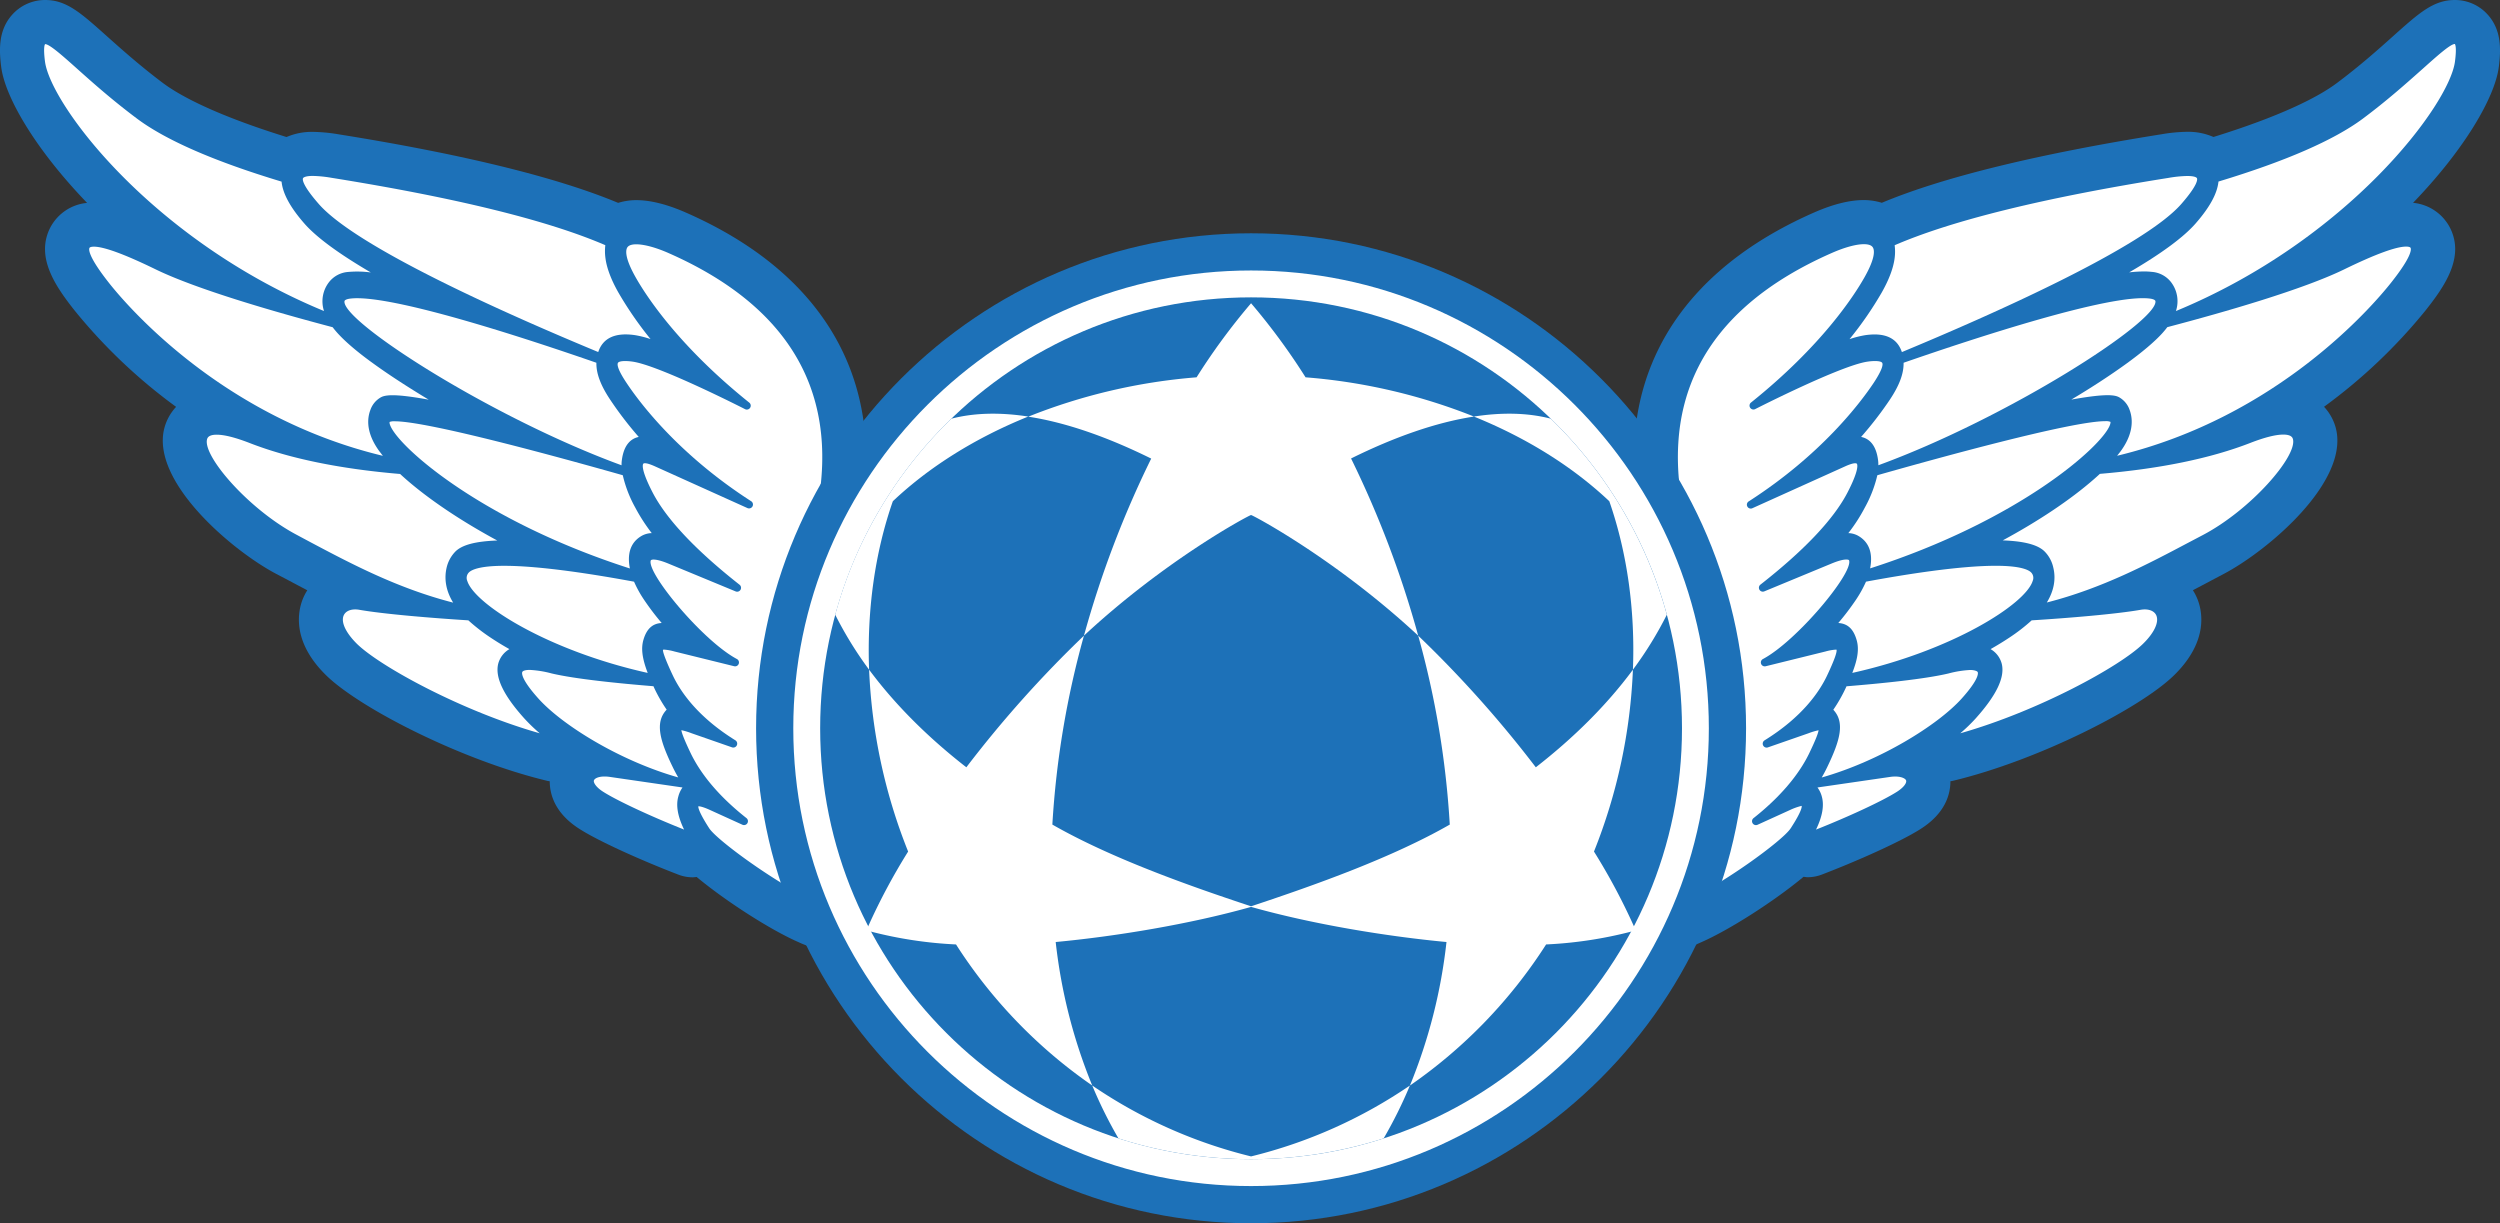 <svg xmlns="http://www.w3.org/2000/svg" width="1080" height="528.45" viewBox="0 0 1080 528.45"><rect x="0" y="0" width="1080" height="528.45" fill="#333333" stroke="none"/><g id="Слой_2" data-name="Слой 2"><g id="Sport36_89320364"><g id="Sport36_89320364-2" data-name="Sport36_89320364"><path d="M1074.8 6.44A19 19 0 0 0 1060.5.0c-9.19.0-15.35 5.5-26.52 15.48-6.48 5.8-14.54 13-24.56 20.48-7.12 5.32-22.13 13.57-53.2 23.22a27.28 27.28.0 0 0-11.35-2.24A70.33 70.33.0 0 0 933.77 58c-53.87 8.61-94.45 18.57-120.83 29.61a26.48 26.48.0 0 0-7.84-1.18c-6.08.0-13.27 1.8-21.39 5.36-64.22 28.2-90 79.35-72.55 144 5 18.37 7.5 34 8 49.28a197.68 197.68.0 0 1-15.32 83.28c-4.08 9.79-7.89 22.34-1 32.61a21.36 21.36.0 0 0 18.14 9.42 34.53 34.53.0 0 0 13.81-3.27c12.25-5.33 31.85-17.91 44.34-28.33.57.05 1.13.18 1.71.18a17.2 17.2.0 0 0 6.21-1.15c14.11-5.4 33.48-13.87 42.63-19.68 10.71-6.79 12.91-15 12.9-20.63.33-.06.67-.1 1-.17 37.13-8.9 81.1-31.41 95.6-45.6 15.19-14.87 12.12-28 10.09-33a23.7 23.7.0 0 0-1.94-3.75c2.63-1.38 5.23-2.76 7.77-4.11l5.51-2.91c19.14-10.06 54.21-39.76 48.52-62.8a21.44 21.44.0 0 0-5.15-9.43 233.08 233.08.0 0 0 43.9-41.67c8.35-10.54 16.74-22.83 10.7-35.31a20.07 20.07.0 0 0-16.14-11.13C1065 64.24 1077.84 41.8 1079.47 29 1080.48 21.17 1080.6 13 1074.8 6.44z" fill="#1d71b8"/><path d="M360.84 285.07c.5-15.23 3-30.88 8-49.26 17.44-64.65-8.32-115.81-72.58-144-8.1-3.55-15.29-5.35-21.38-5.35a26.58 26.58.0 0 0-7.84 1.18c-26.36-11-66.93-21-120.79-29.62a71.71 71.71.0 0 0-11.12-1.05 27.49 27.49.0 0 0-11.35 2.23C92.72 49.54 77.7 41.28 70.57 36 60.55 28.48 52.49 21.27 46 15.48 34.84 5.5 28.69.0 19.5.0A19.06 19.06.0 0 0 5.19 6.44C-.61 13-.47 21.17.53 29c1.65 12.82 14.53 35.25 37.1 58.65A20.05 20.05.0 0 0 21.49 98.77c-6 12.47 2.36 24.77 10.69 35.3a233.31 233.31.0 0 0 43.9 41.69 21.49 21.49.0 0 0-5.14 9.42c-5.69 23 29.36 52.74 48.5 62.8L125 250.9c2.53 1.35 5.12 2.72 7.75 4.1a23.56 23.56.0 0 0-1.93 3.74c-2 5-5.11 18.12 10.08 33 14.5 14.18 58.46 36.7 95.59 45.6.33.07.67.12 1 .17.0 5.64 2.2 13.83 12.87 20.61 9.15 5.82 28.52 14.29 42.64 19.7A17.24 17.24.0 0 0 299.2 379h.23a15.15 15.15.0 0 0 1.51-.16c12.48 10.4 32.07 23 44.31 28.3a34.47 34.47.0 0 0 13.82 3.28A21.36 21.36.0 0 0 377.22 401c6.84-10.29 3-22.84-1.05-32.6A198.11 198.11.0 0 1 360.84 285.07z" fill="#1d71b8"/><path d="M823.45 337.19c-.31-1.05-2.89-2.16-6.94-1.56l-31.36 4.56A11.67 11.67.0 0 1 787 344c1.12 3.92.3 8.65-2.48 14.39 14.37-5.71 28.87-12.46 34.94-16.33C822.6 340.05 823.73 338.16 823.45 337.19z" fill="#fff"/><path d="M1060.49 19c-1.91.0-7.69 5.19-13.81 10.66-6.76 6-15.17 13.56-25.85 21.54-12.49 9.32-33.5 18.48-62.45 27.23-.52 5.18-3.78 11.14-9.93 18.17-5.16 5.88-14.77 13-28.64 21.06a60.09 60.09.0 0 1 6.4-.39 28.58 28.58.0 0 1 3.35.18 11.58 11.58.0 0 1 8.34 4.45A13.51 13.51.0 0 1 940 134.37c74.39-30.74 118.17-89.15 120.55-107.81C1061.39 20.1 1060.58 19.12 1060.49 19z" fill="#fff"/><path d="M951.68 231.11c20.56-10.81 40.73-33.89 38.88-41.37-.13-.49-.49-2-4.16-2-3.32.0-8.14 1.22-14.34 3.63-17.16 6.67-39 11.16-64.92 13.34-.83.78-1.73 1.58-2.65 2.38-10.11 8.83-23.91 18.05-39.32 26.36 9.35.32 15.32 1.92 18.19 4.88A14.1 14.1.0 0 1 887 245.1c1.25 5 .29 10.2-2.78 15.18 24-6.12 44-16.77 61.85-26.22z" fill="#fff"/><path d="M931.56 265.94c-.85-2.08-3.49-3.08-6.78-2.51-10.7 1.87-31.22 3.57-47.1 4.56a77.17 77.17.0 0 1-9.46 7.34c-2.55 1.71-5.33 3.41-8.29 5.09a10.25 10.25.0 0 1 4.85 6.43c1.37 5.82-2.32 13.5-11.28 23.5a71.31 71.31.0 0 1-6.67 6.44c33.75-9.59 69-28.9 78.95-38.66C930.59 273.43 932.74 268.87 931.56 265.94z" fill="#fff"/><path d="M847.46 301.76c7.63-8.5 7.09-11 6.91-11.42s-1.47-.91-3.25-.91a45.69 45.69.0 0 0-9.43 1.52c-10.26 2.44-29.36 4.34-44 5.53l-.46 1a65.54 65.54.0 0 1-5.24 9.13c5.12 5.48 2.91 13.27-2.58 24.68-.72 1.51-1.53 3.05-2.43 4.59C812.15 328.73 837.08 313.3 847.46 301.76z" fill="#fff"/><path d="M822.35 156.71c.1 4.68-1.84 9.85-6.05 16.12A157.25 157.25.0 0 1 804 188.75c3.21.64 6.5 3.12 7.35 10.24a16.36 16.36.0 0 1 .1 2c55.82-20.41 120.7-62 119.7-70.86-.09-.82-2-1.11-2.64-1.17C911.4 127 854.52 145.55 822.35 156.71z" fill="#fff"/><path d="M718.64 390.42c.28.4.8.93 2.29.93a16.78 16.78.0 0 0 6.2-1.69c16.17-7 43-26.47 46.44-31.83 5-7.65 4.83-9.42 4.75-9.7a26.6 26.6.0 0 0-5.08 1.81l-14 6.37a1.69 1.69.0 0 1-1.74-2.86c14.16-11.17 20.93-21.45 24.12-28.1 2.5-5.2 3.85-8.51 4-9.88a28.65 28.65.0 0 0-4.41 1.32l-17.47 6.08a1.68 1.68.0 0 1-2.08-.87 1.7 1.7.0 0 1 .63-2.17c16.18-10 23.67-20.86 27.1-28.18 2.93-6.24 4.28-9.93 4-11-.05.0-.2.0-.45.0a22 22 0 0 0-4.33.79l-25.8 6.37a1.68 1.68.0 0 1-1.2-3.12c14.52-7.75 38.68-36.69 37.23-42.48.0-.17-.12-.49-1.23-.49s-2.92.3-6.43 1.75l-29 12a1.69 1.69.0 0 1-2.1-.71 1.71 1.71.0 0 1 .41-2.19C779.41 237.75 792 224.43 798 213c5.21-10 4.41-12.26 4.2-12.61s-1.32-.62-5.06 1.06l-40 18.05a1.68 1.68.0 0 1-1.61-2.95c31.22-20.08 48.06-42.41 53.86-51.08 4-6.07 4.08-8.05 3.74-8.69-.42-.79-2.84-1.05-6.3-.56-11.55 1.63-48.23 20.33-48.6 20.52a1.69 1.69.0 0 1-1.82-2.82c30.47-24.42 44.47-46 49.08-54.17 4.74-8.4 4.29-11.63 3.62-12.8-.58-1-1.9-1.46-3.94-1.46-3.29.0-8.29 1.36-13.73 3.75-56.12 24.65-76.92 65.56-61.82 121.61 5.37 19.82 8.11 36.85 8.65 53.6a216.4 216.4.0 0 1-16.78 91.26C717.21 385.81 717.87 389.27 718.64 390.42z" fill="#fff"/><path d="M799 146.51a43 43 0 0 1 6.87-1.73 29.58 29.58.0 0 1 3.93-.3c6.18.0 10.14 2.57 11.81 7.62C860.35 136 925.74 107 942.3 88.15c7.23-8.28 7-10.61 6.8-11.12s-1.46-1-4.23-1a53.38 53.38.0 0 0-8.1.82C883.08 85.4 843.3 95.2 818.49 105.94a21.68 21.68.0 0 1 0 5.51c-.54 4.32-2.42 9.33-5.59 14.93A153.07 153.07.0 0 1 799 146.51z" fill="#fff"/><path d="M911.45 183.7c.37-1 .3-1.4.26-1.46a5.19 5.19.0 0 0-2.27-.29c-14.69.0-72.93 16.1-98.43 23.35a54 54 0 0 1-5.42 14 73.1 73.1.0 0 1-7.1 11 9.4 9.4.0 0 1 3.94 1c3.52 1.88 7.12 5.85 5.46 14.24C871.76 225.05 907.81 193.14 911.45 183.7z" fill="#fff"/><path d="M877.44 247.29c-1.05-1.07-4.43-2.87-15.27-2.87-15.74.0-39 3.69-56.06 6.86a51.26 51.26.0 0 1-4.27 7.72 112.3 112.3.0 0 1-7.7 10.14c4 .23 6.5 2.53 7.88 7.2 1.14 3.77.64 8-1.83 14.36 43.18-9.61 74.86-29.72 77.93-39.74A3.34 3.34.0 0 0 877.44 247.29z" fill="#fff"/><path d="M1041.37 107.07c-.17-.34-.89-.54-1.93-.54-4.35.0-13.33 3.3-26.67 9.8-17.78 8.68-51.29 18.37-76.49 25-.67.9-1.43 1.8-2.24 2.7-3.4 3.72-8.68 8.18-15.7 13.26-6.55 4.73-14.57 10-23.54 15.34 11.23-2 17.57-2.46 20.27-1.2l.19.08a10 10 0 0 1 4.74 5.59c2 5.44.69 11.61-3.89 17.85-.48.64-1 1.29-1.52 1.94 69.49-16.68 110.6-65 118.28-74.67C1042 110.73 1041.68 107.73 1041.37 107.07z" fill="#fff"/><path d="M143.25 76.82a53.61 53.61.0 0 0-8.11-.82c-2.78.0-4 .53-4.24 1s-.43 2.85 6.82 11.13c16.56 18.92 81.93 47.87 120.72 63.95 2-6 7.21-8.52 15.74-7.32a41.66 41.66.0 0 1 6.86 1.73 154.89 154.89.0 0 1-13.9-20.13c-3.18-5.62-5.05-10.63-5.59-14.88a22.11 22.11.0 0 1-.05-5.56C236.71 95.21 196.93 85.42 143.25 76.82z" fill="#fff"/><path d="M128.3 231.11l5.6 3c17.83 9.45 37.9 20.09 61.86 26.22-3.06-5-4-10.17-2.8-15.2a14.73 14.73.0 0 1 3.66-6.75c2.88-3 8.85-4.55 18.2-4.88-15.4-8.31-29.19-17.53-39.32-26.36-.91-.8-1.81-1.6-2.64-2.38-25.92-2.18-47.76-6.67-64.92-13.34-6.2-2.41-11-3.63-14.34-3.63-3.67.0-4 1.5-4.16 2C87.59 197.22 107.76 220.3 128.3 231.11z" fill="#fff"/><path d="M165.41 196.92c-.54-.67-1-1.32-1.5-1.94-4.6-6.26-5.95-12.43-3.92-17.84a10 10 0 0 1 4.74-5.6l.22-.1c2.76-1.24 9.06-.81 20.25 1.22-9-5.43-17.06-10.66-23.53-15.34-7-5-12.28-9.51-15.71-13.26q-1.23-1.35-2.25-2.7c-25.16-6.65-58.64-16.33-76.48-25-13.34-6.5-22.31-9.8-26.67-9.8-1 0-1.75.2-1.91.54-.32.65-.63 3.66 8.48 15.18C54.81 132 95.87 180.23 165.41 196.92z" fill="#fff"/><path d="M233.16 316.78a73.87 73.87.0 0 1-6.67-6.43c-9-10-12.65-17.68-11.29-23.5a10.34 10.34.0 0 1 4.86-6.43c-3-1.68-5.74-3.38-8.3-5.09a79.61 79.61.0 0 1-9.43-7.34c-15.89-1-36.41-2.69-47.12-4.56a9.87 9.87.0 0 0-1.77-.16c-2.48.0-4.3 1-5 2.67-1.2 2.93 1 7.48 5.76 12.2C164.17 287.88 199.42 307.19 233.16 316.78z" fill="#fff"/><path d="M352.87 389.66a16.68 16.68.0 0 0 6.2 1.69c1.5.0 2-.53 2.28-.93.78-1.15 1.44-4.61-2.78-14.71a217.06 217.06.0 0 1-16.78-91.26c.54-16.76 3.29-33.79 8.66-53.6 15.11-56-5.69-96.95-61.83-121.61-8.82-3.87-16.18-4.82-17.66-2.29-.68 1.17-1.13 4.4 3.62 12.81 4.6 8.14 18.6 29.71 49.09 54.16a1.69 1.69.0 0 1-1.84 2.82c-.37-.19-37-18.89-48.59-20.52-3.47-.49-5.88-.23-6.3.56-.34.64-.31 2.62 3.76 8.69 5.76 8.65 22.52 30.94 53.84 51.08a1.69 1.69.0 0 1-1.62 2.95l-40-18.05c-3.75-1.68-4.83-1.44-5.06-1.06s-1 2.61 4.2 12.61c6 11.43 18.56 24.76 37.4 39.58a1.69 1.69.0 0 1-1.69 2.9l-29-12c-3.52-1.45-5.43-1.75-6.43-1.75s-1.21.32-1.25.5C279.65 248 303.82 277 318.35 284.7a1.69 1.69.0 0 1 .77 2.1 1.67 1.67.0 0 1-2 1l-25.8-6.37a22.07 22.07.0 0 0-4.34-.79 1.49 1.49.0 0 0-.56.07c-.21.76 1.14 4.48 4.16 10.92 3.43 7.31 10.91 18.14 27.1 28.18a1.71 1.71.0 0 1 .63 2.17 1.68 1.68.0 0 1-2.08.87l-17.45-6.08a29.19 29.19.0 0 0-4.43-1.34c.16 1.36 1.51 4.68 4 9.9 4.7 9.72 12.82 19.17 24.13 28.1a1.69 1.69.0 0 1-1.75 2.86l-14-6.37c-2.93-1.33-4.34-1.61-5-1.61-.15.08-.3 1.85 4.65 9.51C309.9 363.19 336.71 382.63 352.87 389.66z" fill="#fff"/><path d="M277.55 231.3a9.53 9.53.0 0 1 4-1 77 77 0 0 1-7.1-11 53.35 53.35.0 0 1-5.41-14C243.49 198.05 185.24 182 170.59 182a5.81 5.81.0 0 0-2.22.25c-.11.11-.18.54.19 1.48 3.58 9.42 39.56 41.33 103.55 61.85C270.45 237.15 274 233.18 277.55 231.3z" fill="#fff"/><path d="M260.58 342.05c6.05 3.86 20.56 10.61 34.95 16.33-2.79-5.75-3.6-10.48-2.47-14.38a11.93 11.93.0 0 1 1.78-3.81l-31.35-4.56a15.76 15.76.0 0 0-2.3-.18c-2.83.0-4.39.9-4.63 1.74S257.41 340.05 260.58 342.05z" fill="#fff"/><path d="M257.64 156.71c-30.59-10.61-83.43-27.88-103.38-27.88a24 24 0 0 0-2.81.15c-.59.06-2.54.35-2.64 1.17-1 8.85 63.87 50.44 119.7 70.85a14.55 14.55.0 0 1 .1-2c.87-7.12 4.16-9.59 7.33-10.24a156.14 156.14.0 0 1-12.23-15.93C259.5 166.55 257.55 161.38 257.64 156.71z" fill="#fff"/><path d="M279.81 290.7c-2.42-6.32-2.94-10.61-1.83-14.36 1.38-4.67 3.89-7 7.87-7.2A112.53 112.53.0 0 1 278.16 259a49 49 0 0 1-4.25-7.71c-17.08-3.17-40.36-6.86-56.07-6.86-10.85.0-14.24 1.8-15.29 2.88a3.35 3.35.0 0 0-.68 3.66C205 261 236.63 281.1 279.81 290.7z" fill="#fff"/><path d="M121.64 78.46c-29-8.74-50-17.9-62.47-27.23-10.69-8-19.1-15.5-25.86-21.54-6.12-5.47-11.9-10.63-13.81-10.63-.09.06-.9 1-.07 7.5 2.4 18.66 46.2 77.09 120.54 107.81a13.51 13.51.0 0 1 2.13-12.44 11.57 11.57.0 0 1 8.33-4.45 44.51 44.51.0 0 1 9.76.22c-13.88-8.12-23.49-15.2-28.64-21.07C125.4 89.62 122.16 83.66 121.64 78.46z" fill="#fff"/><path d="M293 335.85q-1.35-2.33-2.44-4.6C285 319.8 282.84 312 288 306.57a64.14 64.14.0 0 1-5.26-9.12l-.45-1c-14.62-1.19-33.74-3.09-44-5.53a45.48 45.48.0 0 0-9.42-1.52c-1.78.0-3 .34-3.24.91-.19.41-.71 2.92 6.92 11.42C242.91 313.3 267.84 328.72 293 335.85z" fill="#fff"/><path d="M540.46 100.78c-117.91.0-213.83 95.93-213.83 213.84s95.92 213.83 213.83 213.83S754.3 432.53 754.3 314.62 658.37 100.78 540.46 100.78z" fill="#1d71b8"/><path d="M540.46 125.37c-104.35.0-189.23 84.9-189.23 189.25s84.88 189.24 189.23 189.24S729.7 419 729.7 314.62 644.81 125.37 540.46 125.37z" fill="#1d71b8"/><path d="M705.42 289.31a160.14 160.14.0 0 0 14.66-23.77 186.08 186.08.0 0 0-29.72-61.32 186.73 186.73.0 0 0-20.42-23.35c-10-2.59-21.2-2.78-33.22-.92 22.86 9.24 42.77 21.73 58.5 36.58C703 238.93 706.42 263.8 705.42 289.31z" fill="#fff"/><path d="M688.6 367.87a237.31 237.31.0 0 0 16.82-78.56c-11.38 15.39-25.64 29.46-41.95 42.16a495.52 495.52.0 0 0-50.81-56.87 387.22 387.22.0 0 1 13.64 81.62c-24.84 14.23-57.76 26-85.84 35.3-28.07-9.27-61-21.07-85.84-35.3a387.88 387.88.0 0 1 13.65-81.62 493.64 493.64.0 0 0-50.81 56.87c-16.31-12.7-30.58-26.77-42-42.16a237.61 237.61.0 0 0 16.85 78.56 267.91 267.91.0 0 0-17.25 32.29c-.27.59-.51 1.18-.76 1.75.65.19 1.31.38 2 .55A179.85 179.85.0 0 0 413 408a214.73 214.73.0 0 0 58.85 60.95 230 230 0 0 1-15.79-62c25.36-2.37 57.76-7.63 84.41-15.17 26.67 7.54 59 12.8 84.41 15.17a229.61 229.61.0 0 1-15.79 62A214.56 214.56.0 0 0 667.92 408a180 180 0 0 0 36.7-5.53c.67-.17 1.32-.36 2-.55-.25-.57-.51-1.16-.76-1.75A269.13 269.13.0 0 0 688.6 367.87z" fill="#fff"/><path d="M471.84 468.94a194.12 194.12.0 0 0 11.33 22.85 187.21 187.21.0 0 0 114.57.0 192.65 192.65.0 0 0 11.34-22.85 210.35 210.35.0 0 1-68.62 30.63A210.35 210.35.0 0 1 471.84 468.94z" fill="#fff"/><path d="M468.27 274.6c35.72-33.2 71.89-52.31 72.19-52.1.3-.21 36.48 18.9 72.2 52.1a435.58 435.58.0 0 0-29-76.54c18.61-9.21 36.63-15.58 53.11-18.11A248.9 248.9.0 0 0 564 163a277.81 277.81.0 0 0-23.54-32 276.64 276.64.0 0 0-23.54 32A248.84 248.84.0 0 0 444.21 180c16.47 2.53 34.49 8.9 53.11 18.11A435.58 435.58.0 0 0 468.27 274.6z" fill="#fff"/><path d="M385.71 216.53c15.72-14.85 35.64-27.34 58.5-36.58-12-1.86-23.23-1.67-33.22.92a185.79 185.79.0 0 0-34 44.58 183.62 183.62.0 0 0-16.18 40.09 161.7 161.7.0 0 0 14.64 23.77C374.5 263.8 377.89 238.93 385.71 216.53z" fill="#fff"/><path d="M540.46 116.85c-109 0-197.76 88.72-197.76 197.77s88.72 197.76 197.76 197.76 197.76-88.72 197.76-197.76S649.51 116.85 540.46 116.85zm0 383.92c-102.81.0-186.15-83.35-186.15-186.15s83.34-186.16 186.15-186.16 186.16 83.35 186.16 186.16S643.27 500.77 540.46 500.77z" fill="#fff"/></g></g></g></svg>